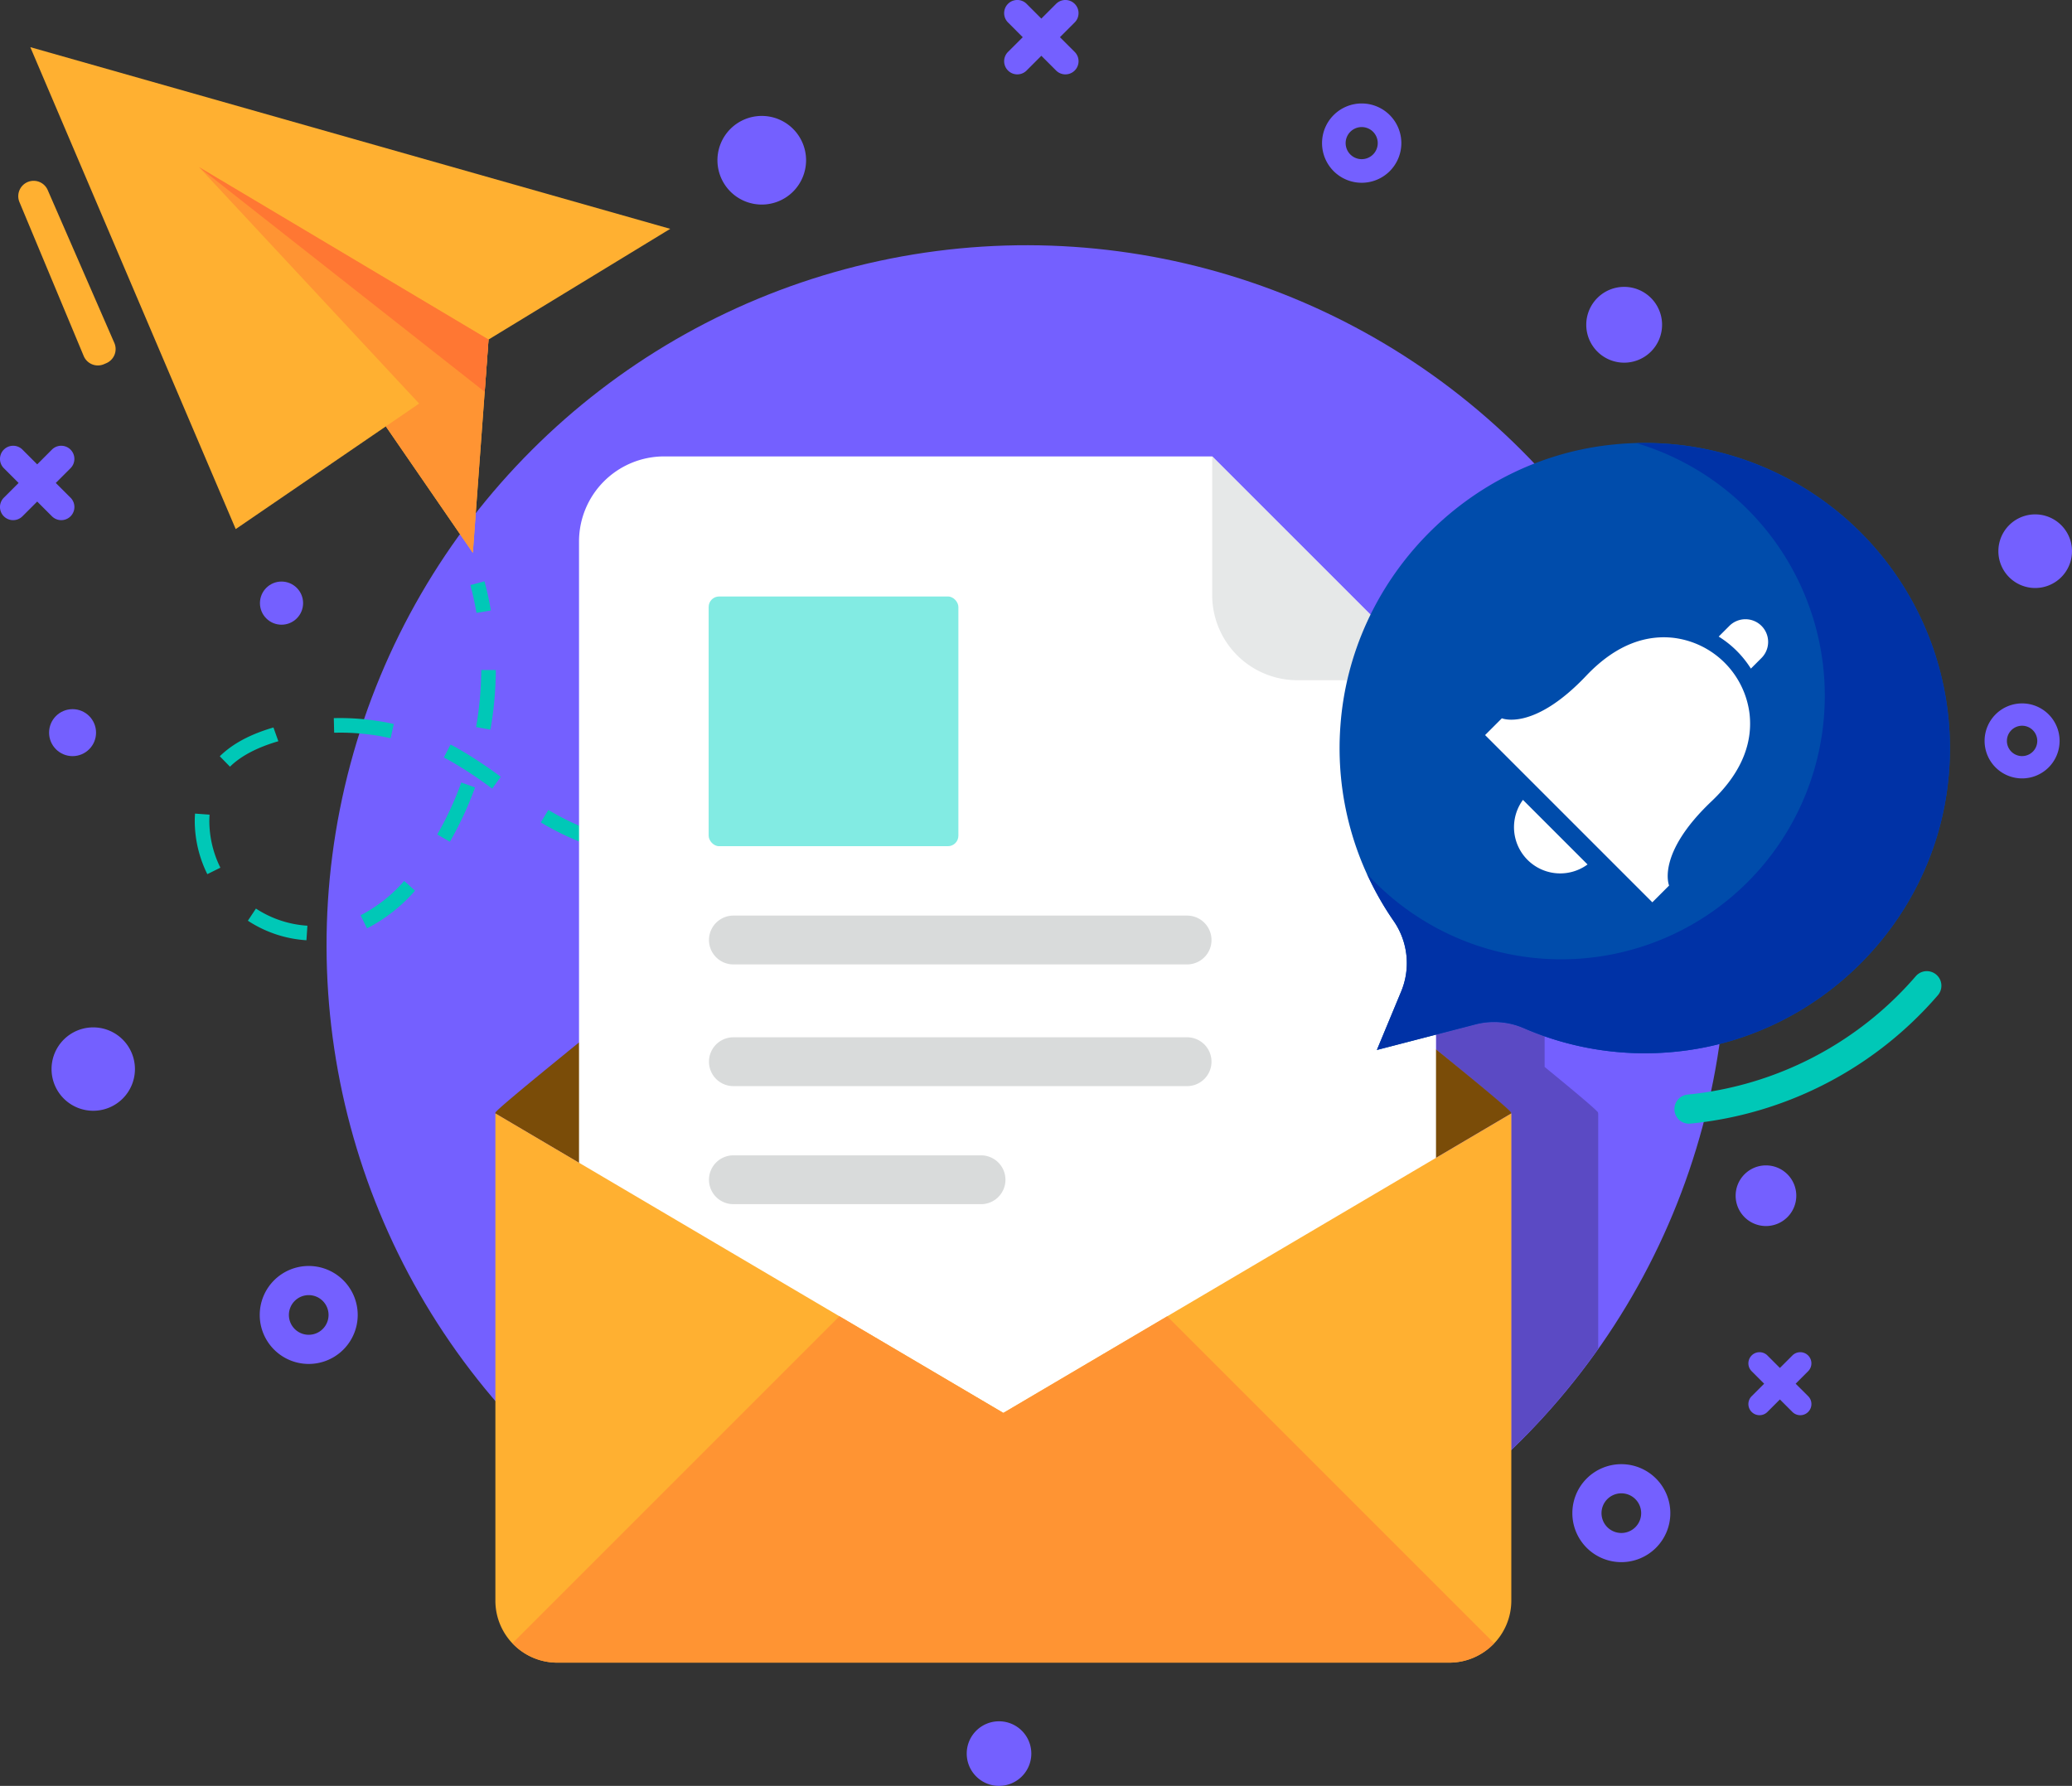 <svg xmlns="http://www.w3.org/2000/svg" viewBox="0 0 534.685 460.863"><rect x="0" y="0" width="534.685" height="460.863" fill="#333333" stroke="none"/><defs><style>.cls-1{fill:#7460ff;}.cls-2{fill:#5b4ac4;}.cls-3{fill:#ffb031;}.cls-4{fill:#ff9433;}.cls-5{fill:#f73;}.cls-6{fill:#00c8b7;}.cls-7{fill:#7a4c08;}.cls-8{fill:#fff;}.cls-9{fill:#e6e8e8;}.cls-10{fill:#82ebe3;}.cls-11{fill:#d9dbdb;}.cls-12{fill:#004cab;}.cls-13{fill:#0032a6;}</style></defs><title>mail</title><g id="Livello_2" data-name="Livello 2"><g id="Livello_1-2" data-name="Livello 1"><circle class="cls-1" cx="264.897" cy="243.916" r="180.627" transform="translate(-94.888 258.752) rotate(-45)"/><path class="cls-2" d="M412.422,287.334v60.728a181.793,181.793,0,0,1-22.415,26.071v-86.8h-.035v-.207c-.1-.449-11-9.484-19.381-16.346v-3.794l10.139-2.621a19.267,19.267,0,0,1,12.449.966c1.759.758,3.587,1.483,5.414,2.069v7.932c8.38,6.862,13.691,11.345,13.794,11.794v.207Z"/><polygon class="cls-3" points="7.821 12.169 60.826 136.537 99.567 110.034 122.018 142.656 126.069 87.625 172.955 59.055 7.821 12.169"/><polygon class="cls-4" points="108.155 104.147 60.826 136.537 99.567 110.034 122.018 142.656 126.069 87.625 51.359 43.131 108.155 104.147"/><polygon class="cls-5" points="125.076 101.114 51.359 43.131 126.069 87.625 125.076 101.114"/><path class="cls-6" d="M122.967,158.167c-.417-2.423-.948-4.839-1.574-7.186l3.634-.973c.658,2.456,1.211,4.986,1.648,7.52Z"/><path class="cls-6" d="M79.077,242.643A31.1,31.1,0,0,1,63.966,237.6l2.079-3.134a27.367,27.367,0,0,0,13.282,4.421Zm15.63-3.068-1.66-3.377a37.847,37.847,0,0,0,11.255-8.864l2.8,2.514A41.547,41.547,0,0,1,94.707,239.575ZM53.5,225.586a31.035,31.035,0,0,1-3.243-13.67c0-.381.007-.763.024-1.143l.044-.816,3.752.276-.037.685c-.013.338-.02.669-.02,1a27.259,27.259,0,0,0,2.853,12Zm145.576-.859-.019-3.762c4.9-.024,9.946-.224,14.989-.6l.276,3.752C209.189,224.5,204.059,224.7,199.071,224.727Zm-15.261-.494-2.4-.185c-4.625-.384-8.816-.906-12.812-1.6l.639-3.708c3.888.673,7.971,1.18,12.485,1.557l2.352.178Zm45.666-1.71-.507-3.73c4.839-.658,9.828-1.483,14.825-2.446l.713,3.693C239.442,221.018,234.386,221.854,229.476,222.523Zm-75.833-3.8a72.794,72.794,0,0,1-12.323-5.462c-.59-.331-1.178-.676-1.76-1.027l1.944-3.223c.549.333,1.1.656,1.661.97a69.218,69.218,0,0,0,11.691,5.182Zm-37.549-1.5-3.263-1.874a84.52,84.52,0,0,0,6.206-13.416l3.539,1.275A88.3,88.3,0,0,1,116.094,217.22Zm143.284-.417-.885-3.656c4.7-1.141,9.6-2.438,14.553-3.855l1.036,3.62C269.081,214.341,264.135,215.649,259.378,216.8Zm29.238-8.332-1.161-3.579q7.173-2.324,14.275-4.854l1.257,3.546Q295.844,206.122,288.616,208.471ZM127,203.514a104,104,0,0,0-11.2-7.371l-1.258-.667,1.723-3.344c.448.229.9.468,1.34.711a108.7,108.7,0,0,1,11.613,7.628Zm-67.653-5.659-2.631-2.69c3.312-3.243,7.841-5.673,13.847-7.43l1.265,3.55C66.3,192.9,62.167,195.091,59.345,197.855Zm41.449-7.346a59.819,59.819,0,0,0-13.041-1.444l-1.525.02-.092-3.762a63.742,63.742,0,0,1,15.482,1.515Zm25.756-2.217-3.7-.658a87.3,87.3,0,0,0,1.336-14.734l3.762.019A90.828,90.828,0,0,1,126.55,188.292Z"/><path class="cls-6" d="M317.392,198.277l-1.338-3.516q3.512-1.34,7.015-2.71l1.367,3.505Q320.925,196.929,317.392,198.277Z"/><path class="cls-6" d="M435.843,289.98a3.763,3.763,0,0,1-.36-7.508,89.361,89.361,0,0,0,58.9-30.565,3.762,3.762,0,0,1,5.674,4.942,96.839,96.839,0,0,1-63.85,33.112A3.545,3.545,0,0,1,435.843,289.98Z"/><path class="cls-7" d="M389.986,287.337,258.9,364.638l-131.083-77.3a.7.7,0,0,1,.022-.213c.106-.491,7.341-6.531,18.375-15.5.107-.085.192-.17.3-.256C182.713,241.985,258.9,181.8,258.9,181.8s76.191,60.184,112.387,89.572c11.2,9.092,18.567,15.238,18.674,15.751A.731.731,0,0,1,389.986,287.337Z"/><path class="cls-8" d="M312.812,117.783H171.383a21.966,21.966,0,0,0-21.965,21.965V353.587a21.965,21.965,0,0,0,21.965,21.965H348.6a21.965,21.965,0,0,0,21.965-21.965V175.535Z"/><path class="cls-9" d="M312.812,153.57a21.965,21.965,0,0,0,21.965,21.965h35.787l-57.752-57.752Z"/><rect class="cls-10" x="182.871" y="153.93" width="64.442" height="64.442" rx="2.697"/><path class="cls-11" d="M306.331,236.28H189.253a6.3,6.3,0,0,0-6.3,6.3h0a6.3,6.3,0,0,0,6.3,6.3H306.331a6.3,6.3,0,0,0,6.3-6.3h0A6.3,6.3,0,0,0,306.331,236.28Z"/><path class="cls-11" d="M306.331,267.685H189.253a6.3,6.3,0,0,0-6.3,6.3h0a6.3,6.3,0,0,0,6.3,6.3H306.331a6.3,6.3,0,0,0,6.3-6.3h0A6.3,6.3,0,0,0,306.331,267.685Z"/><path class="cls-11" d="M253.16,298.15H189.253a6.3,6.3,0,0,0-6.3,6.3h0a6.3,6.3,0,0,0,6.3,6.3H253.16a6.3,6.3,0,0,0,6.3-6.3h0A6.3,6.3,0,0,0,253.16,298.15Z"/><path class="cls-3" d="M390,287.331V413.088a16.015,16.015,0,0,1-15.973,15.974H143.767a15.979,15.979,0,0,1-15.931-15.974V287.331L258.918,364.62Z"/><path class="cls-4" d="M385.569,424.057,301.2,339.689,258.918,364.62l-42.3-24.942-84.374,84.374a15.827,15.827,0,0,0,11.524,5.01h230.26A15.9,15.9,0,0,0,385.569,424.057Z"/><path class="cls-12" d="M416.475,114.7c-37.735,3.7-67.882,34.8-70.579,72.626a78.19,78.19,0,0,0,13.813,50.448,19.091,19.091,0,0,1,1.819,18.2l-6.223,14.982,25.437-6.595a19.179,19.179,0,0,1,12.453.965,78.588,78.588,0,0,0,39.027,6.094c37.037-3.585,67.005-33.5,70.583-70.533A78.779,78.779,0,0,0,416.475,114.7Z"/><path class="cls-8" d="M426.387,232.85l4.328-4.328s-3.437-8.1,10.974-21.763c8.578-8.132,10.5-16,9.8-22.443a22.5,22.5,0,0,0-19.725-19.724c-6.437-.7-14.311,1.222-22.442,9.8-13.661,14.412-21.763,10.974-21.763,10.974l-4.328,4.328Z"/><path class="cls-8" d="M393,206.416a11.926,11.926,0,0,0,16.67,16.669Z"/><path class="cls-8" d="M454.513,169.844l-2.695,2.695a26.039,26.039,0,0,0-8.306-8.262l2.717-2.717a5.858,5.858,0,1,1,8.284,8.284Z"/><path class="cls-13" d="M422.317,114.362a68.018,68.018,0,1,1-69.527,111.2,78.918,78.918,0,0,0,6.919,12.214,19.091,19.091,0,0,1,1.819,18.2l-6.223,14.982,25.437-6.595a19.173,19.173,0,0,1,12.453.965,78.588,78.588,0,0,0,39.027,6.094c37.037-3.585,67.005-33.5,70.583-70.533A78.747,78.747,0,0,0,422.317,114.362Z"/><path class="cls-3" d="M12.314,49.048,29.507,88.5a3.964,3.964,0,0,1-2.065,5.219l-.613.265a3.964,3.964,0,0,1-5.224-2.1L5.025,52.167a3.965,3.965,0,0,1,2.28-5.258h0A3.964,3.964,0,0,1,12.314,49.048Z"/><path class="cls-1" d="M79.667,326.7a12.641,12.641,0,1,0,12.641,12.64A12.64,12.64,0,0,0,79.667,326.7Zm0,17.757a5.117,5.117,0,1,1,5.117-5.117A5.116,5.116,0,0,1,79.667,344.455Z"/><path class="cls-1" d="M418.391,377.848a12.641,12.641,0,1,0,12.641,12.64A12.64,12.64,0,0,0,418.391,377.848Zm0,17.757a5.117,5.117,0,1,1,5.117-5.117A5.117,5.117,0,0,1,418.391,395.605Z"/><path class="cls-1" d="M521.806,181.521a9.678,9.678,0,1,0,9.679,9.679A9.678,9.678,0,0,0,521.806,181.521Zm0,13.6a3.918,3.918,0,1,1,3.918-3.917A3.917,3.917,0,0,1,521.806,195.117Z"/><path class="cls-1" d="M351.388,26.7a10.233,10.233,0,1,0,10.233,10.233A10.233,10.233,0,0,0,351.388,26.7Zm0,14.375a4.142,4.142,0,1,1,4.142-4.142A4.141,4.141,0,0,1,351.388,41.074Z"/><path class="cls-1" d="M24.062,265.127a10.76,10.76,0,1,0,10.76,10.76A10.76,10.76,0,0,0,24.062,265.127Z"/><path class="cls-1" d="M455.712,300.743a7.825,7.825,0,1,0,7.825,7.825A7.825,7.825,0,0,0,455.712,300.743Z"/><path class="cls-1" d="M196.575,29.916a11.437,11.437,0,1,0,11.436,11.437A11.438,11.438,0,0,0,196.575,29.916Z"/><path class="cls-1" d="M257.8,444.2a8.334,8.334,0,1,0,8.334,8.334A8.334,8.334,0,0,0,257.8,444.2Z"/><path class="cls-1" d="M419.122,74.029a9.782,9.782,0,1,0,9.781,9.782A9.781,9.781,0,0,0,419.122,74.029Z"/><circle class="cls-1" cx="72.648" cy="155.645" r="5.568"/><path class="cls-1" d="M525.186,132.741a9.5,9.5,0,1,0,9.5,9.5A9.5,9.5,0,0,0,525.186,132.741Z"/><circle class="cls-1" cx="18.725" cy="189.067" r="6.061"/><path class="cls-1" d="M273.521,9.6l3.806-3.807a3.393,3.393,0,0,0-4.8-4.8L268.722,4.8,264.916.99a3.393,3.393,0,0,0-4.8,4.8L263.923,9.6,260.117,13.4a3.393,3.393,0,0,0,4.8,4.8l3.806-3.806,3.807,3.806a3.393,3.393,0,0,0,4.8-4.8Z"/><path class="cls-1" d="M14.394,124.632l3.806-3.806a3.393,3.393,0,0,0-4.8-4.8L9.6,119.834l-3.807-3.807a3.393,3.393,0,0,0-4.8,4.8L4.8,124.632.99,128.439a3.393,3.393,0,1,0,4.8,4.8L9.6,129.431l3.807,3.807a3.393,3.393,0,1,0,4.8-4.8Z"/><path class="cls-1" d="M463.371,357.081l3.224-3.224a2.874,2.874,0,0,0-4.064-4.065l-3.224,3.224-3.224-3.224a2.874,2.874,0,0,0-4.064,4.065l3.223,3.224-3.223,3.223a2.874,2.874,0,0,0,4.064,4.065l3.224-3.224,3.224,3.224A2.874,2.874,0,0,0,466.6,360.3Z"/></g></g></svg>